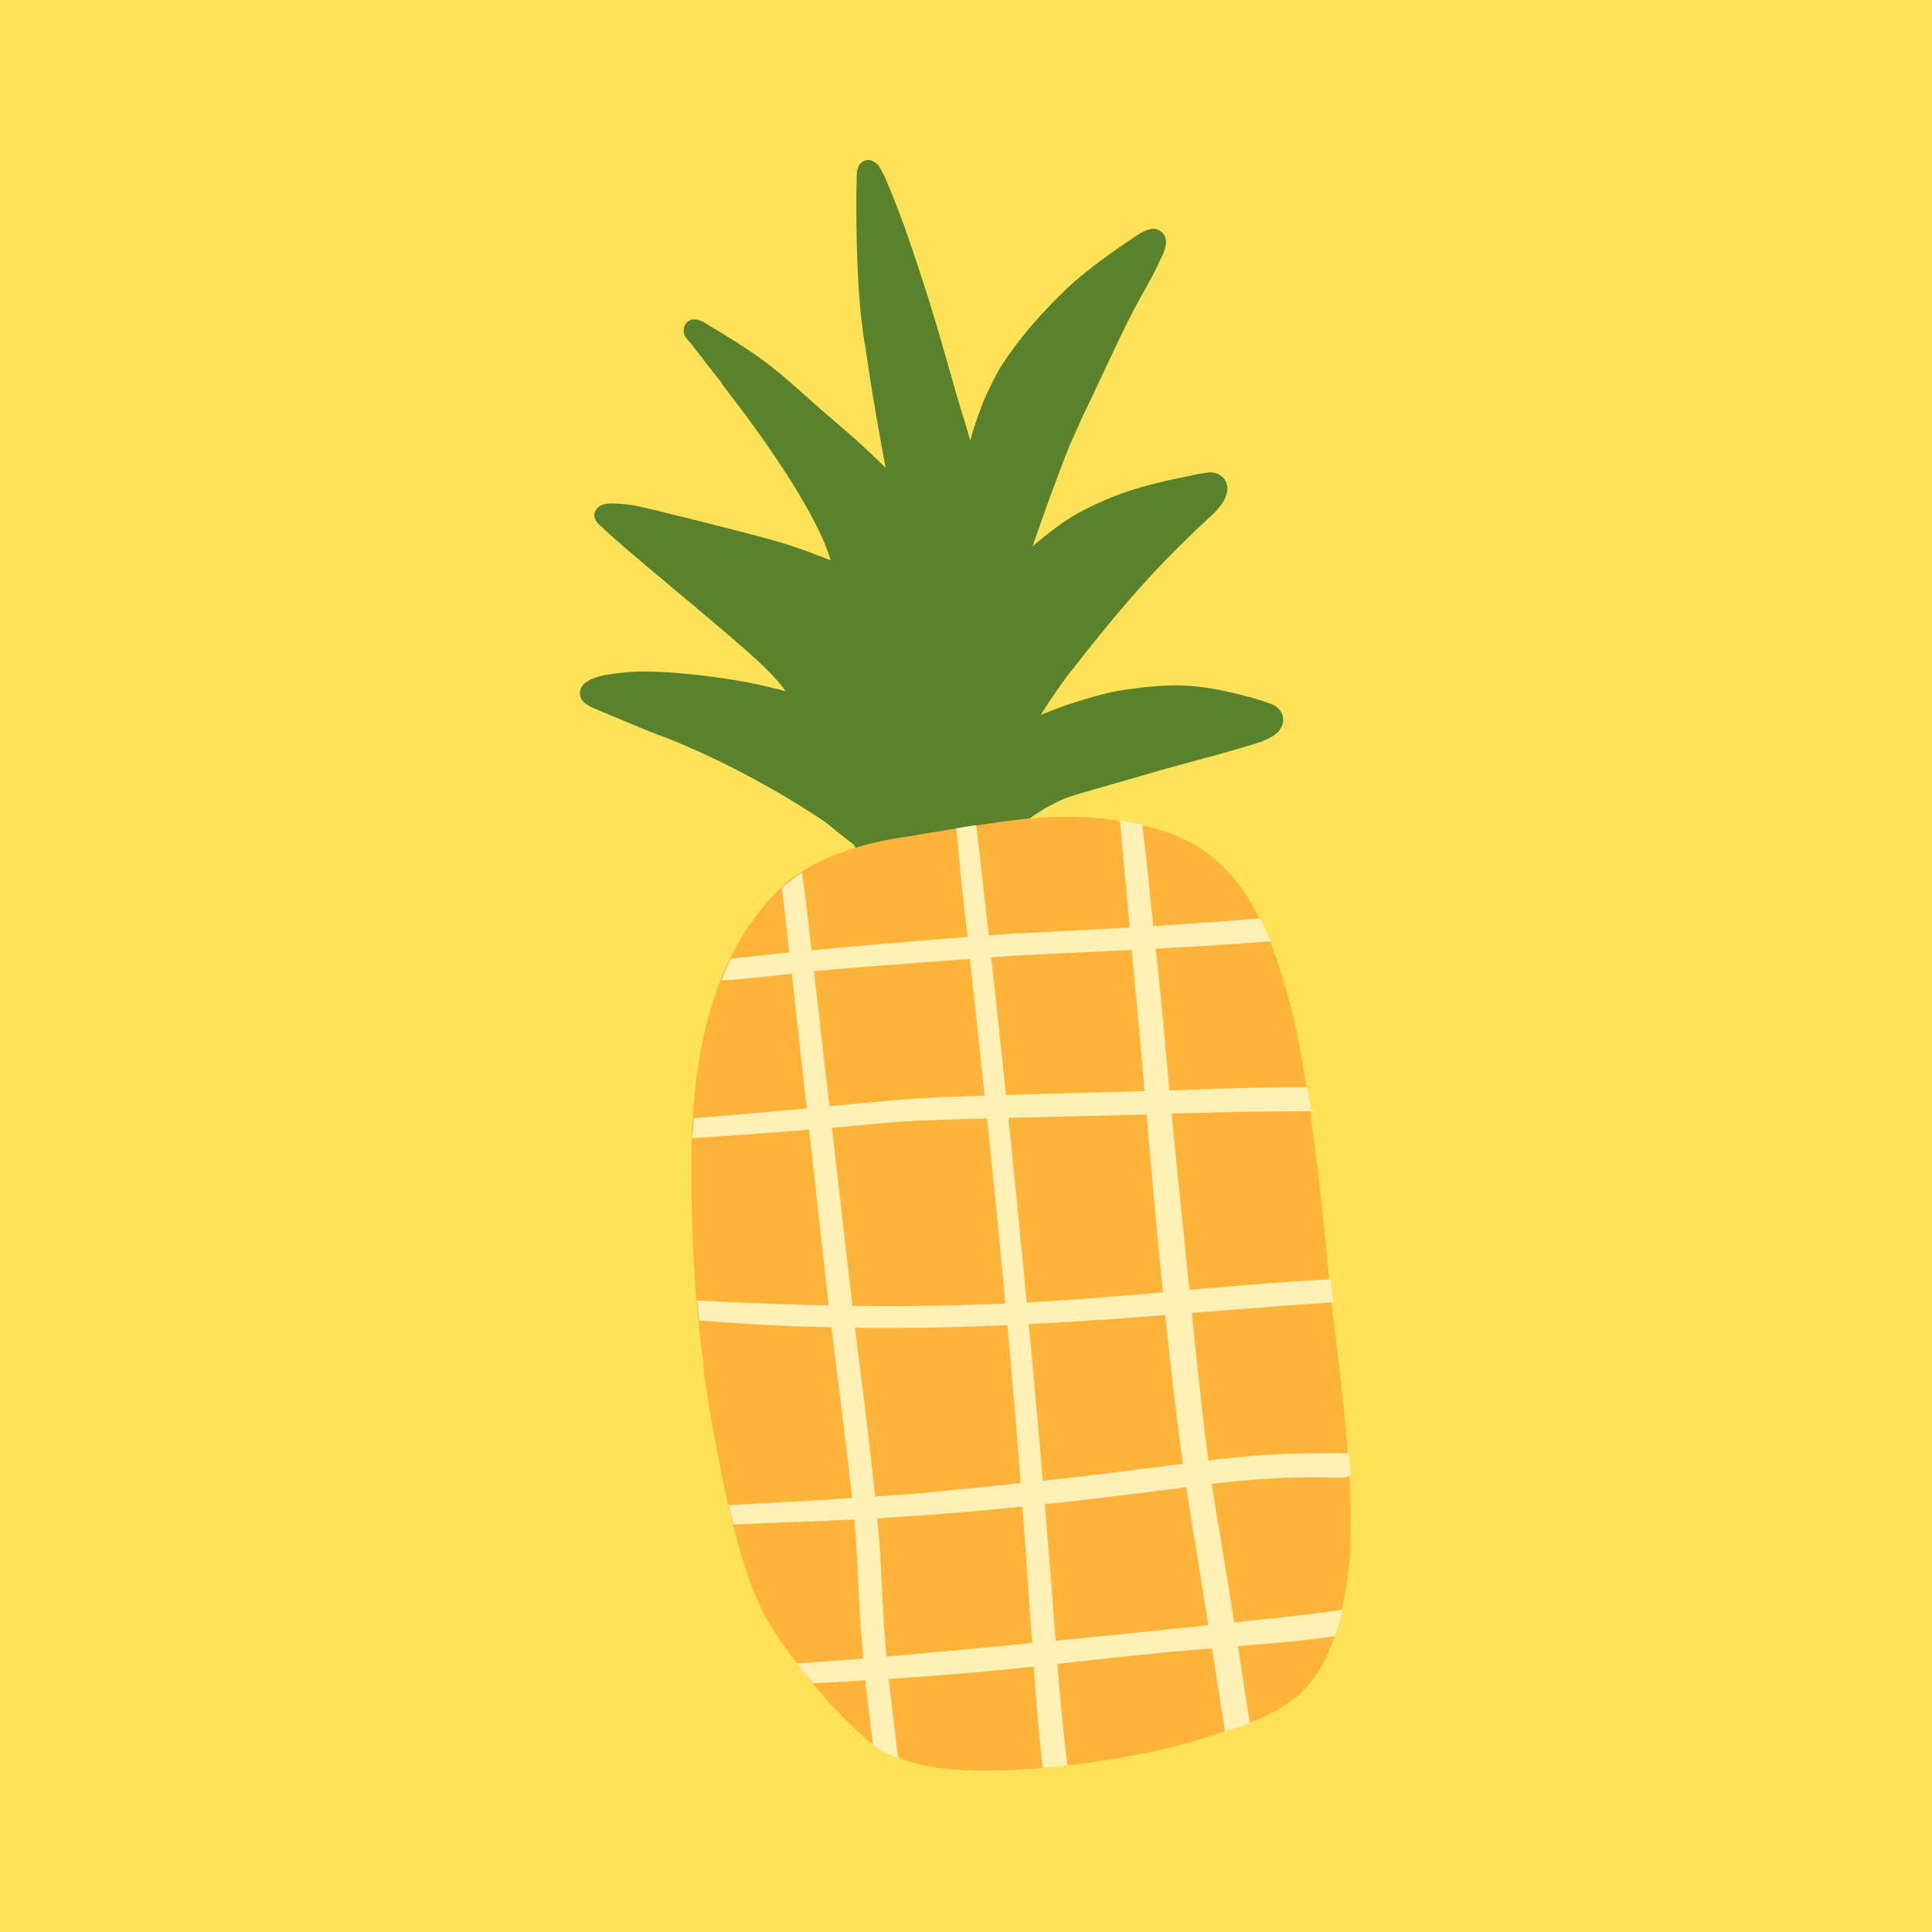 <?xml version="1.0" encoding="utf-8"?>
<!-- Generator: Adobe Illustrator 28.3.0, SVG Export Plug-In . SVG Version: 6.00 Build 0)  -->
<svg version="1.1" id="圖層_2" xmlns="http://www.w3.org/2000/svg" xmlns:xlink="http://www.w3.org/1999/xlink" x="0px" y="0px"
	 viewBox="0 0 32 32" style="enable-background:new 0 0 32 32;" xml:space="preserve">
<style type="text/css">
	.st0{fill:#FDE257;}
	.st1{fill:#5A812B;}
	.st2{fill:#FFB339;}
	.st3{fill:#FFF1B6;}
</style>
<rect class="st0" width="32" height="32"/>
<g>
	<path class="st1" d="M15.67,15.38c-0.08-0.01-0.16-0.03-0.24-0.06c-0.1-0.04-0.19-0.11-0.27-0.17c-0.08-0.06-0.17-0.13-0.24-0.19
		c-0.13-0.11-0.25-0.24-0.35-0.37c-0.09-0.11-0.17-0.22-0.26-0.34c-0.06-0.08-0.12-0.17-0.17-0.26c-0.1-0.08-0.21-0.16-0.31-0.24
		c0.01,0,0.01,0.01,0.02,0.01c-0.05-0.04-0.09-0.07-0.14-0.11c0,0,0,0,0,0c-0.01-0.01-0.01-0.01-0.02-0.02c0,0,0,0,0,0c0,0,0,0,0,0
		c0,0,0,0,0,0c-1.45-0.98-2.76-1.45-2.76-1.45c0,0-0.01,0-0.01,0l0,0c0,0-0.01,0-0.01-0.01c0,0,0,0-0.01,0c0,0-0.12-0.05-0.13-0.05
		l0,0c-0.14-0.06-0.27-0.11-0.41-0.17c0.01,0,0.02,0.01,0.02,0.01c-0.11-0.05-0.22-0.09-0.33-0.14c-0.23-0.1-0.48-0.16-0.44-0.38
		c0.04-0.21,0.42-0.27,0.63-0.29c0.47-0.06,0.94-0.01,1.41,0.04c0.29,0.04,0.59,0.08,0.87,0.14c0.13,0.03,0.26,0.06,0.39,0.09
		c0.03,0.01,0.07,0.02,0.1,0.03c-0.01-0.02-0.03-0.04-0.04-0.06c-0.07-0.09-0.14-0.17-0.22-0.25c0,0,0,0,0,0c0,0,0,0,0,0l0,0
		c0,0,0,0,0,0c0,0,0,0,0,0c0,0,0,0,0,0c-0.04-0.04-0.08-0.08-0.12-0.12c0.01,0.01,0.01,0.01,0.02,0.02
		c-0.46-0.45-2.02-1.71-2.46-2.11c-0.08-0.07-0.15-0.13-0.22-0.2C9.85,8.64,9.8,8.52,9.89,8.42c0.1-0.11,0.27-0.08,0.44-0.07
		c0.12,0.01,0.23,0.03,0.35,0.06c0.24,0.05,0.47,0.12,0.7,0.17c1.04,0.26,1.32,0.34,1.32,0.34c0.52,0.14,0.82,0.27,1.06,0.36
		C13.73,9.19,13.69,9.08,13.66,9c-0.01-0.02-0.01-0.02,0,0c0,0,0,0,0,0c-0.36-0.84-1.12-1.89-1.68-2.61l0,0
		c-0.01-0.02-0.03-0.04-0.04-0.06c0.01,0.01,0.01,0.01,0.02,0.02c-0.02-0.02-0.04-0.05-0.05-0.07c0,0.01,0.01,0.01,0.01,0.02
		c-0.1-0.13-0.21-0.26-0.31-0.4c-0.05-0.06-0.1-0.12-0.15-0.19c-0.02-0.03-0.05-0.06-0.07-0.08c-0.02-0.03-0.05-0.06-0.06-0.1
		c-0.01-0.03-0.01-0.06,0-0.1c0.01-0.07,0.08-0.14,0.16-0.14c0.05,0,0.09,0.01,0.13,0.03c0.03,0.01,0.06,0.03,0.09,0.05
		c0.05,0.03,0.1,0.06,0.15,0.09c0.1,0.06,0.21,0.13,0.31,0.19c0.54,0.34,0.83,0.6,1.12,0.86c0.59,0.53,0.82,0.69,1.35,1.21
		c-0.01-0.01,0.01,0.01,0.02,0.02c0,0,0.01,0.01,0.01,0.01c0,0-0.2-1.04-0.3-1.76c0,0.01-0.02-0.13-0.02-0.14
		c0,0.01-0.01-0.05-0.01-0.07l0,0c-0.15-0.74-0.17-2.12-0.15-2.87c0-0.06,0.01-0.11,0.03-0.16c0.04-0.08,0.14-0.12,0.22-0.09
		c0.04,0.02,0.07,0.04,0.1,0.07c0.03,0.04,0.05,0.08,0.08,0.13c0.03,0.06,0.06,0.12,0.08,0.18c0.07,0.16,0.22,0.53,0.38,1
		c0.44,1.29,0.58,1.88,0.82,2.69c0.06,0.19,0.12,0.38,0.17,0.57c0.01-0.04,0.02-0.07,0.03-0.11c0.04-0.14,0.15-0.46,0.24-0.66
		c0.17-0.36,0.24-0.47,0.36-0.64c0.25-0.36,0.59-0.75,0.99-1.13c0.3-0.28,0.76-0.61,1.11-0.84c0.09-0.06,0.18-0.12,0.29-0.13
		c0.09-0.01,0.2,0.06,0.22,0.18c0.02,0.11-0.05,0.25-0.1,0.35c-0.18,0.4-0.31,0.54-0.66,1.27c-0.44,0.94-0.6,1.27-0.6,1.27
		c-0.03,0.06-0.26,0.58-0.23,0.51c-0.24,0.6-0.4,1.06-0.62,1.68c0.26-0.22,0.56-0.46,0.87-0.61c0.58-0.3,1.03-0.4,1.36-0.48
		c0.18-0.04,0.34-0.07,0.53-0.11c0.11-0.02,0.23-0.05,0.33,0.01c0.08,0.04,0.13,0.12,0.14,0.21c0.01,0.2-0.17,0.39-0.32,0.52
		c-0.7,0.65-1.3,1.28-2.24,2.49c0,0-0.01,0.02-0.02,0.02c0,0-0.05,0.07-0.06,0.08c0,0-0.01,0.01-0.01,0.01
		c-0.15,0.21-0.3,0.42-0.44,0.65c0.15-0.06,0.3-0.12,0.45-0.17c0.34-0.11,0.69-0.22,1.05-0.26c0,0,0,0,0,0c0,0,0,0,0,0
		c0,0,0.28-0.04,0.51-0.05c0.53-0.04,1.01,0.07,1.46,0.19c-0.09-0.03,0.07,0.02,0.17,0.05c0.06,0.02,0.19,0.06,0.24,0.09
		c0.13,0.09,0.17,0.23,0.1,0.36c-0.06,0.12-0.2,0.18-0.32,0.23c-0.09,0.04-0.9,0.27-0.96,0.28c0,0-0.62,0.17-0.62,0.17l0,0
		c0,0-1.18,0.34-1.18,0.34s0,0,0,0c0,0,0,0,0,0c0,0,0,0,0,0c0,0,0,0,0,0c0,0,0,0,0,0c-0.16,0.05-0.33,0.09-0.49,0.15
		c-0.12,0.05-0.24,0.11-0.36,0.18c-0.1,0.06-0.2,0.13-0.3,0.2c-0.04,0.04-0.09,0.08-0.13,0.12c-0.06,0.06-0.11,0.12-0.16,0.18
		c-0.04,0.06-0.08,0.12-0.12,0.18c-0.05,0.08-0.09,0.16-0.12,0.25c-0.08,0.21-0.15,0.42-0.23,0.63c-0.02,0.05-0.04,0.1-0.06,0.14
		c-0.02,0.04-0.04,0.08-0.07,0.11c-0.05,0.05-0.1,0.09-0.16,0.12c-0.03,0.02-0.06,0.03-0.1,0.04
		C15.79,15.39,15.73,15.39,15.67,15.38z"/>
	<path class="st2" d="M15.22,29.22c-0.58-0.15-0.82-0.35-1.14-0.66l0.01,0.01c-0.28-0.27-0.55-0.58-0.86-0.98
		c-0.17-0.22-0.34-0.45-0.48-0.69c-0.12-0.2-0.23-0.44-0.34-0.74c-0.42-1.14-0.76-3.4-0.76-3.53l0,0l0,0c0-0.03-0.01-0.06-0.01-0.09
		c0.01,0.02,0.01,0.04,0.01,0.03c-0.14-1.02-0.2-2.16-0.2-3.1l0,0.01c0-0.05,0-0.09,0-0.14l0,0.02c0-1.63,0.24-3.3,1.32-4.49
		c0.4-0.44,0.86-0.66,1.37-0.82c0.29-0.09,0.57-0.15,0.87-0.19c0.06-0.01,0.81-0.14,1.05-0.17c0.7-0.11,1.45-0.23,2.3-0.12
		c1.37,0.19,2.38,0.59,3.01,3.07c0.17,0.65,0.29,1.47,0.38,2.14c0,0.02,0,0.01,0,0.03c0.01,0.04,0,0.03,0.01,0.06
		c0.07,0.49,0.13,1.05,0.18,1.56c0.06,0.61,0.1,1.07,0.16,1.54l0.02,0.14c0.15,1.29,0.35,2.95,0.2,4.03l0,0
		c-0.25,1.68-0.78,2.11-1.84,2.47c-0.57,0.2-1.05,0.34-1.62,0.45C18,29.23,16.18,29.47,15.22,29.22z"/>
	<path class="st3" d="M13.28,14.45c-0.06-0.38-0.02-0.18,0.03,0.19c0,0,0.04,0.31,0.04,0.31c0,0.01,0,0.02,0,0.03c0,0,0,0,0-0.01
		c0,0.01,0,0,0.02,0.14c0,0,0.81,7.04,0.81,7.05l0,0c0.02,0.12,0.33,2.55,0.39,3.46c0.07,1.01,0.03,1.29,0.25,3.03
		c0,0,0,0.02,0,0.03c0.01,0.06,0.01,0.05,0.01,0.04c0,0.02,0.01,0.06,0.01,0.1c0,0.01,0.01,0.05,0.01,0.07c0,0.01,0,0.01,0,0.02
		c0.01,0.07,0.02,0.14,0.03,0.21c-0.1-0.04-0.2-0.08-0.29-0.13c-0.05-0.03-0.09-0.05-0.13-0.09c-0.05-0.4-0.1-0.8-0.14-1.2
		c-0.16-1.67-0.05-1.57-0.25-3.28c0,0-0.27-2.21-0.27-2.21c0,0-0.03-0.22-0.03-0.24c0,0-0.03-0.22-0.03-0.22c0,0-0.74-6.66-0.76-6.8
		c-0.01-0.08-0.02-0.16-0.03-0.24C13.06,14.61,13.17,14.53,13.28,14.45z"/>
	<path class="st3" d="M16.17,13.67c0,0,0.85,7.13,1.34,13.83c0.04,0.58,0.1,1.16,0.17,1.74c-0.14,0.02-0.28,0.03-0.41,0.04
		c-0.11-0.96-0.17-2.02-0.2-2.42c-0.22-3.28-0.44-5.83-1-10.93c-0.05-0.45-0.1-0.91-0.15-1.36c-0.03-0.28-0.05-0.57-0.08-0.85
		c0.08-0.01,0.16-0.03,0.24-0.04C16.11,13.67,16.14,13.67,16.17,13.67z"/>
	<path class="st3" d="M18.92,13.66c0.05,0.42,0.1,0.85,0.14,1.28c0.09,0.86,0.19,1.72,0.26,2.59c0.08,0.85,0.16,1.7,0.25,2.55
		c0.58,5.7,0.34,3.22,1.13,8.46c-0.07,0.03-0.32,0.11-0.41,0.14c-0.03-0.22-0.14-0.89-0.23-1.46c-0.39-2.56-0.57-2.94-1.09-8.99
		c-0.07-0.85-0.15-1.71-0.23-2.56c-0.06-0.69-0.13-1.38-0.19-2.08C18.68,13.61,18.8,13.63,18.92,13.66z"/>
	<path class="st3" d="M20.87,15.21c0.06,0.12,0.12,0.25,0.18,0.38c-0.74,0.06-1.48,0.1-2.22,0.14c-2.66,0.13-1.4,0.05-4.59,0.29
		c-1.15,0.09-1.6,0.18-2.29,0.22c0.02-0.06,0.12-0.3,0.16-0.36c0,0,1.13-0.14,3.4-0.32c0.39-0.03,0.77-0.06,1.16-0.09
		c0.39-0.02,0.78-0.04,1.18-0.06c0.36-0.02,0.73-0.04,1.09-0.06C19.62,15.3,20.24,15.27,20.87,15.21z"/>
	<path class="st3" d="M21.72,18.4c0.4,0-0.34,0.01-0.86,0.01c-0.76,0.01-1.52,0.04-2.28,0.06c-5.52,0.13-2.36,0.07-7.24,0.39
		c0.17-0.02,0.12,0.05,0.15-0.34c0,0,0.65-0.05,1.19-0.1c2.19-0.19,1.92-0.23,4.5-0.3c0.74-0.02,1.48-0.04,2.21-0.06
		c0.97-0.04,2.13-0.06,2.26-0.05c0.01,0.04,0.01,0.07,0.02,0.11C21.69,18.21,21.7,18.31,21.72,18.4z"/>
	<path class="st3" d="M22.04,21.19c0.01,0.13,0.03,0.25,0.04,0.38c-0.28,0.02-0.56,0.04-0.84,0.06c-2.64,0.19-5.83,0.56-9.66,0.24
		c-0.01-0.11-0.02-0.22-0.03-0.33C17,21.83,18.76,21.36,22.04,21.19z"/>
	<path class="st3" d="M22.34,24.07c0.05,0.73,0.32,0.17-2.52,0.54c-4.24,0.56-5.58,0.55-7.67,0.64c-0.03-0.1-0.05-0.21-0.08-0.32
		c0,0,2.53-0.13,3.4-0.22C20.2,24.26,20.05,24.05,22.34,24.07z"/>
	<path class="st3" d="M22.24,26.66c-0.03,0.14-0.08,0.3-0.13,0.44c-0.63,0.1-1.82,0.18-2.49,0.24c-2.33,0.21-2.72,0.36-6.15,0.54
		c-0.08-0.09-0.16-0.19-0.24-0.29l-0.02-0.02c0,0-0.01-0.01-0.01-0.02c0.02,0,0.03,0,0.05,0c2.73-0.19,8.31-0.79,8.57-0.83
		C21.85,26.72,22.12,26.68,22.24,26.66z"/>
</g>
</svg>
